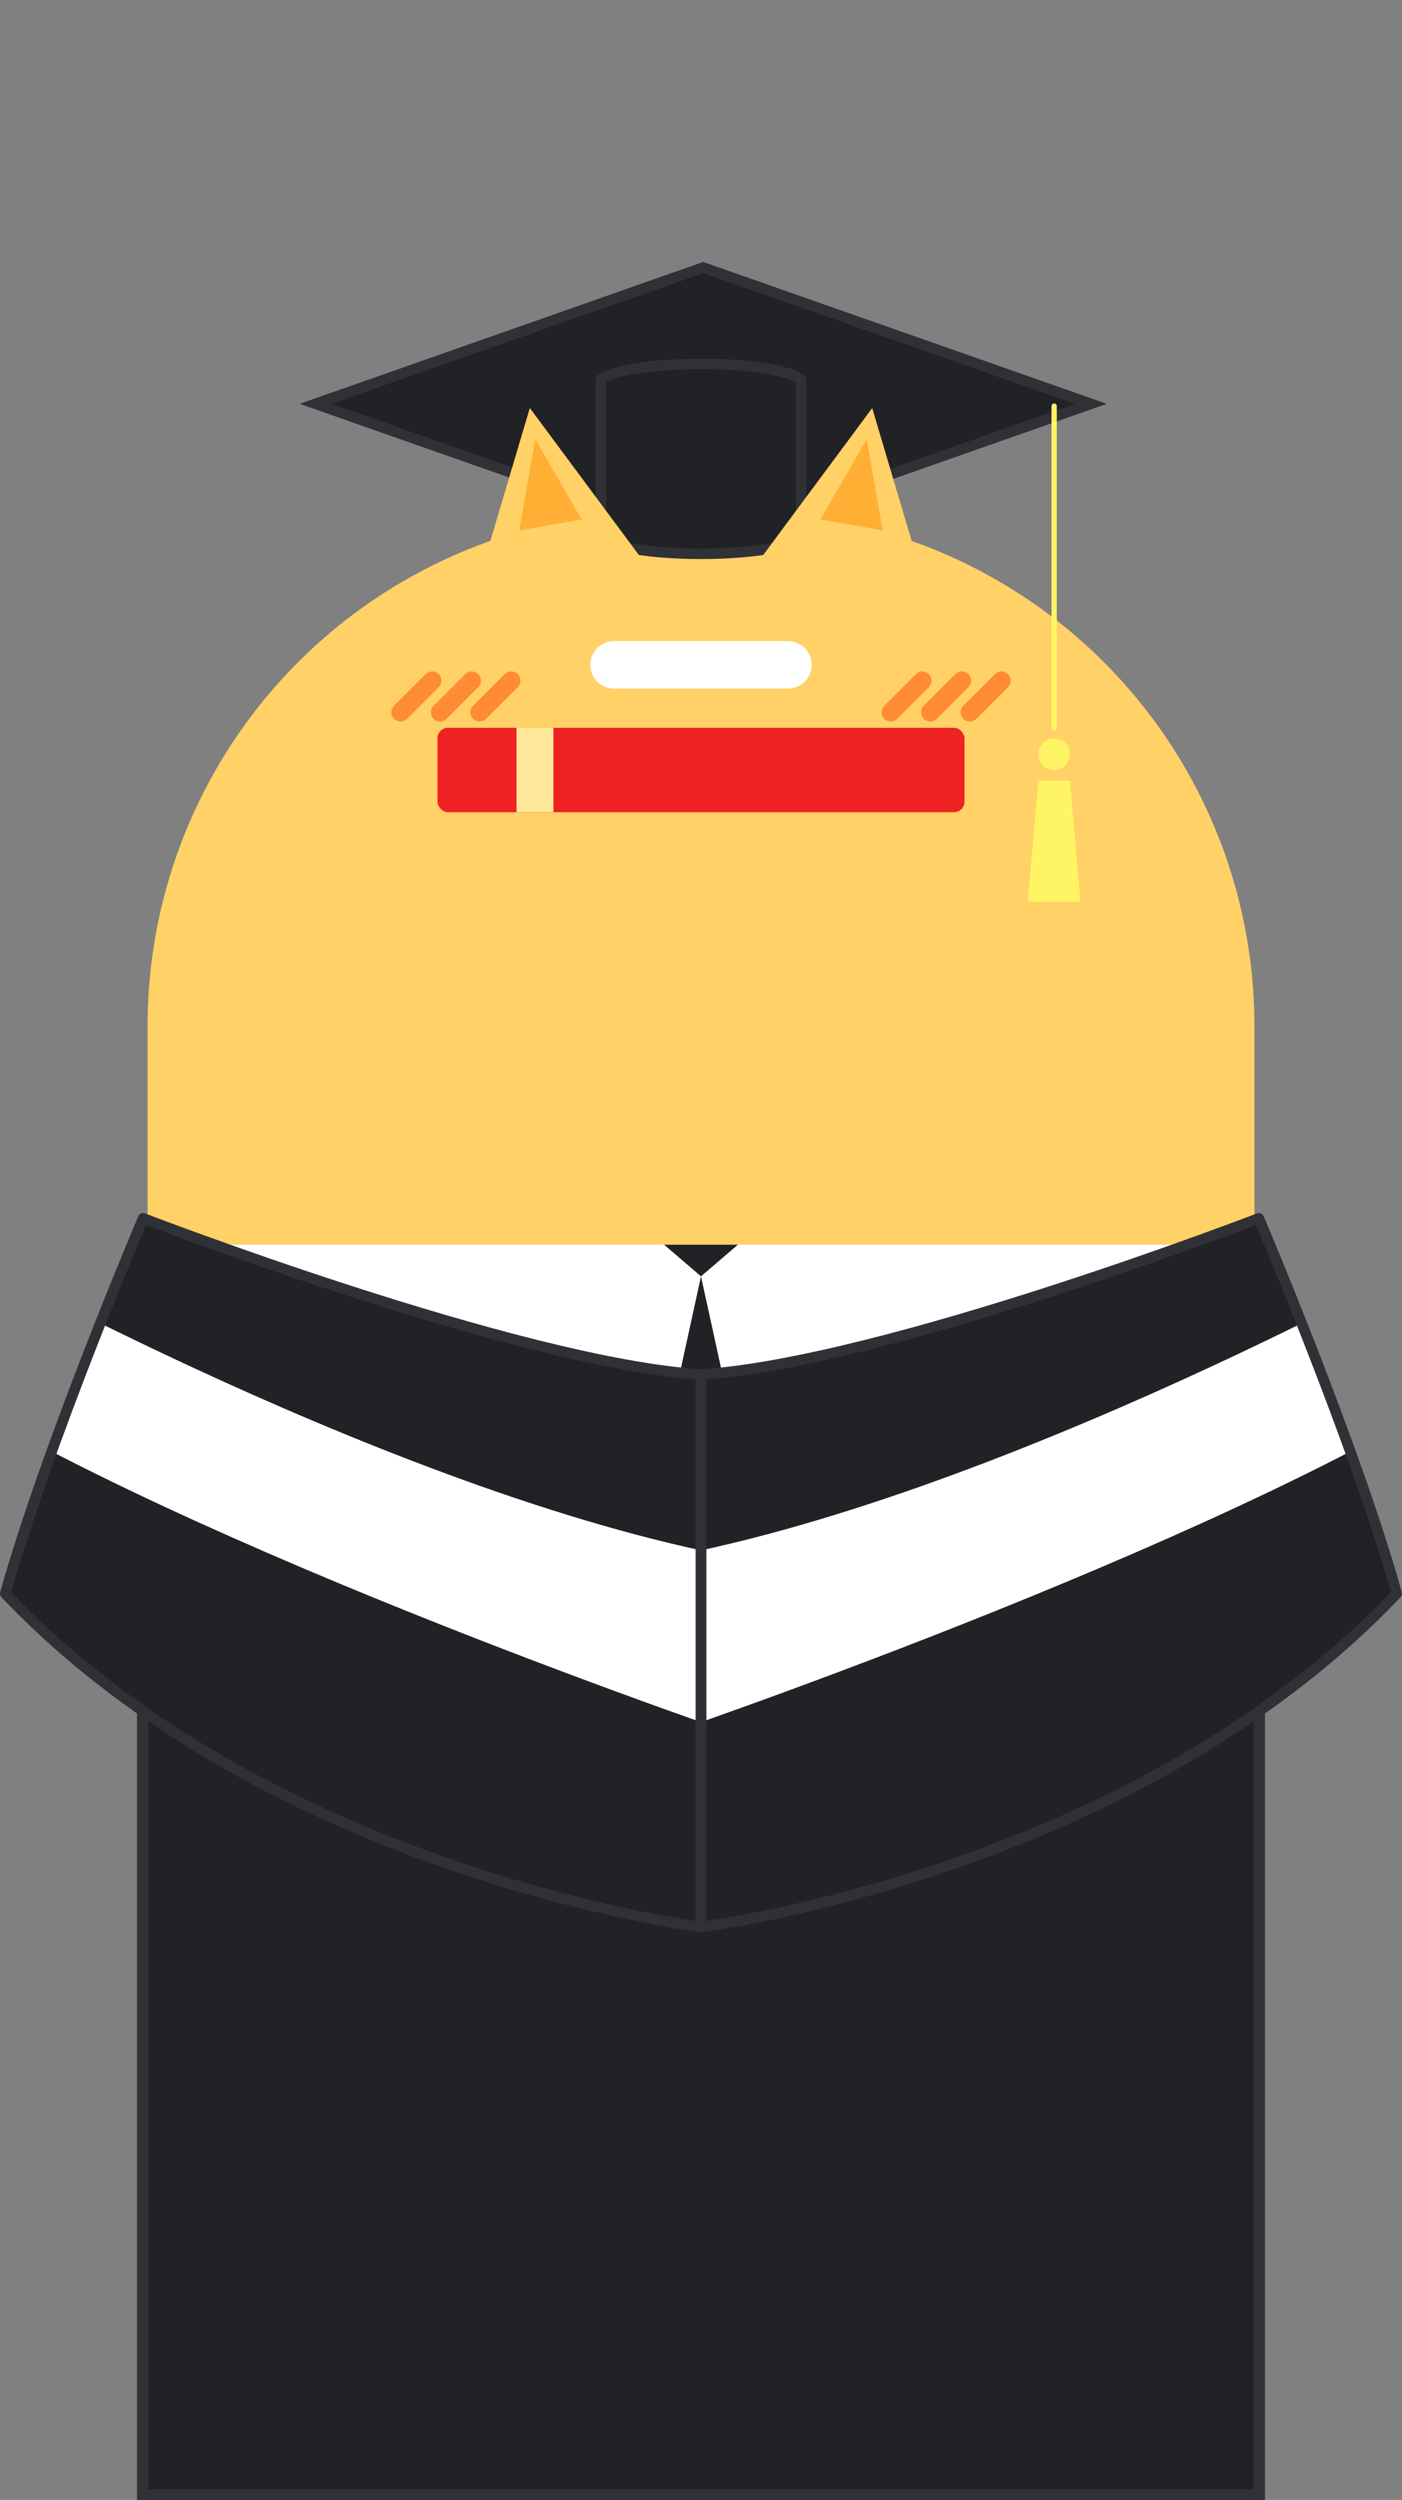 <svg xmlns="http://www.w3.org/2000/svg" xmlns:xlink="http://www.w3.org/1999/xlink" width="266" height="474" viewBox="0 0 266 474">
  <rect x="0" y="0" width="266" height="474" fill="#808080" stroke="none"/>
  <defs>
    <clipPath id="clip-path">
      <path id="Path_152" data-name="Path 152" d="M45.345,659.773s71.139,27.422,105.843,29.62V794.146s-81.518-10.114-132-63.213C27.041,702.758,45.345,659.773,45.345,659.773Z" transform="translate(-1.188 -0.773)" fill="#202225" stroke="#2f3136" stroke-linecap="round" stroke-linejoin="round" stroke-width="2"/>
    </clipPath>
    <clipPath id="clip-path-2">
      <path id="Path_153" data-name="Path 153" d="M125.031,659.773s-71.139,27.422-105.843,29.62V794.146s81.518-10.114,132-63.213C143.335,702.758,125.031,659.773,125.031,659.773Z" transform="translate(130.812 -0.773)" fill="#202225" stroke="#2f3136" stroke-linecap="round" stroke-linejoin="round" stroke-width="2"/>
    </clipPath>
  </defs>
  <g id="Group_383" data-name="Group 383" transform="translate(-17 -428)">
    <path id="Rectangle_54" data-name="Rectangle 54" d="M97.5,0h15A97.5,97.5,0,0,1,210,97.5V375a0,0,0,0,1,0,0H0a0,0,0,0,1,0,0V97.5A97.5,97.5,0,0,1,97.5,0Z" transform="translate(45 525)" fill="#ffd167"/>
    <g id="Rectangle_272" data-name="Rectangle 272" transform="translate(45 729)" fill="#202225" stroke="#2f3136" stroke-width="2">
      <rect width="210" height="171" stroke="none"/>
      <rect x="-1" y="-1" width="212" height="173" fill="none"/>
    </g>
    <g id="Path_140" data-name="Path 140" transform="translate(150.426 448) rotate(45)" fill="#202225">
      <path d="M -12.009 92.009 L 21.727 21.727 L 92.009 -12.009 L 58.273 58.273 L -12.009 92.009 Z" stroke="none"/>
      <path d="M 89.876 -9.876 L 22.476 22.476 L -9.876 89.876 L 57.524 57.524 L 89.876 -9.876 M 94.142 -14.142 L 59.023 59.023 L -14.142 94.142 L 20.977 20.977 L 94.142 -14.142 Z" stroke="none" fill="#2f3136"/>
    </g>
    <path id="Union_18" data-name="Union 18" d="M4.5,9a4.5,4.5,0,0,1,0-9h33a4.5,4.5,0,0,1,0,9Z" transform="translate(129 549.557)" fill="#fff"/>
    <g id="Group_298" data-name="Group 298" transform="translate(93 557.057)">
      <line id="Line_24" data-name="Line 24" x1="6" y2="6" fill="none" stroke="#ff8c34" stroke-linecap="round" stroke-width="3.5"/>
      <line id="Line_25" data-name="Line 25" x1="6" y2="6" transform="translate(7.5)" fill="none" stroke="#ff8c34" stroke-linecap="round" stroke-width="3.5"/>
      <line id="Line_26" data-name="Line 26" x1="6" y2="6" transform="translate(15)" fill="none" stroke="#ff8c34" stroke-linecap="round" stroke-width="3.5"/>
    </g>
    <g id="Group_299" data-name="Group 299" transform="translate(186 557.057)">
      <line id="Line_24-2" data-name="Line 24" x1="6" y2="6" fill="none" stroke="#ff8c34" stroke-linecap="round" stroke-width="3.5"/>
      <line id="Line_25-2" data-name="Line 25" x1="6" y2="6" transform="translate(7.5)" fill="none" stroke="#ff8c34" stroke-linecap="round" stroke-width="3.5"/>
      <line id="Line_26-2" data-name="Line 26" x1="6" y2="6" transform="translate(15)" fill="none" stroke="#ff8c34" stroke-linecap="round" stroke-width="3.5"/>
    </g>
    <g id="Union_19" data-name="Union 19" transform="translate(130 496)" fill="#202225">
      <path d="M 20 37 C 15.002 37 10.239 36.627 6.59 35.951 C 4.852 35.629 3.453 35.255 2.43 34.841 C 1.305 34.385 1.043 34.035 1 33.965 L 1 4.035 C 1.043 3.965 1.305 3.615 2.43 3.159 C 3.453 2.744 4.852 2.371 6.59 2.049 C 10.239 1.372 15.002 1 20 1 C 24.998 1 29.76 1.372 33.409 2.049 C 35.147 2.371 36.547 2.744 37.569 3.159 C 38.695 3.615 38.957 3.965 39 4.035 L 39 33.965 C 38.957 34.035 38.695 34.385 37.569 34.841 C 36.547 35.255 35.147 35.629 33.409 35.951 C 29.76 36.627 24.998 37 20 37 Z" stroke="none"/>
      <path d="M 20 36 C 24.572 36 29.006 35.68 32.486 35.098 C 36.137 34.488 37.538 33.809 38 33.518 L 38 4.481 C 37.538 4.191 36.137 3.512 32.486 2.902 C 29.006 2.32 24.572 2 20 2 C 15.428 2 10.993 2.32 7.514 2.902 C 3.863 3.512 2.462 4.191 2 4.481 L 2 33.518 C 2.462 33.809 3.863 34.488 7.514 35.098 C 10.993 35.68 15.428 36 20 36 M 20 38 C 8.954 38 -2.716064386731887e-07 36.209 -2.716064386731887e-07 34 L -2.716064386731887e-07 4 C -2.716064386731887e-07 1.791 8.954 8.178710686479462e-07 20 8.178710686479462e-07 C 31.045 8.178710686479462e-07 40 1.791 40 4 L 40 34 C 40 36.209 31.045 38 20 38 Z" stroke="none" fill="#2f3136"/>
    </g>
    <g id="Group_326" data-name="Group 326" transform="translate(160.5 502.5)">
      <path id="Polygon_5" data-name="Polygon 5" d="M16.5,0,33,33H0Z" transform="matrix(0.985, 0.174, -0.174, 0.985, 5.73, 0)" fill="#ffd167"/>
      <path id="Polygon_8" data-name="Polygon 8" d="M6,0l6,16.5H0Z" transform="matrix(0.985, 0.174, -0.174, 0.985, 15.029, 7.732)" fill="#ffaf34"/>
    </g>
    <g id="Group_325" data-name="Group 325" transform="translate(101.271 502.5)">
      <path id="Polygon_5-2" data-name="Polygon 5" d="M16.5,0,33,33H0Z" transform="matrix(0.985, -0.174, 0.174, 0.985, 0, 5.73)" fill="#ffd167"/>
      <path id="Polygon_8-2" data-name="Polygon 8" d="M6,0l6,16.5H0Z" transform="matrix(0.985, -0.174, 0.174, 0.985, 11.382, 9.816)" fill="#ffaf34"/>
    </g>
    <rect id="Rectangle_273" data-name="Rectangle 273" width="210" height="56" transform="translate(45 664)" fill="#fff"/>
    <line id="Line_56" data-name="Line 56" y2="61" transform="translate(217 505)" fill="none" stroke="#fff564" stroke-linecap="round" stroke-width="1"/>
    <circle id="Ellipse_86" data-name="Ellipse 86" cx="3" cy="3" r="3" transform="translate(214 568)" fill="#fff564"/>
    <path id="Path_147" data-name="Path 147" d="M0,0H6L8,23H-2Z" transform="translate(214 576)" fill="#fff564"/>
    <path id="Polygon_9" data-name="Polygon 9" d="M7,0l7,6H0Z" transform="translate(157 670) rotate(180)" fill="#202225"/>
    <path id="Polygon_10" data-name="Polygon 10" d="M7,0l7,32H0Z" transform="translate(143 670)" fill="#202225"/>
    <g id="Group_377" data-name="Group 377">
      <path id="Path_148" data-name="Path 148" d="M45.345,659.773s71.139,27.422,105.843,29.62V794.146s-81.518-10.114-132-63.213C27.041,702.758,45.345,659.773,45.345,659.773Z" transform="translate(-1.188 -0.773)" fill="#202225"/>
      <path id="Path_149" data-name="Path 149" d="M125.031,659.773s-71.139,27.422-105.843,29.62V794.146s81.518-10.114,132-63.213C143.335,702.758,125.031,659.773,125.031,659.773Z" transform="translate(130.812 -0.773)" fill="#202225"/>
      <g id="Mask_Group_85" data-name="Mask Group 85" clip-path="url(#clip-path)">
        <path id="Path_150" data-name="Path 150" d="M11.13,664s87.039,48.918,152.792,59.97v34.116S57.015,722.049,5.453,688.894,11.13,664,11.13,664Z" transform="translate(-3.921 -0.087)" fill="#fff"/>
      </g>
      <g id="Mask_Group_86" data-name="Mask Group 86" clip-path="url(#clip-path-2)">
        <path id="Path_151" data-name="Path 151" d="M136.713,664S49.674,712.92-16.079,723.971v34.116S90.828,722.049,142.39,688.894,136.713,664,136.713,664Z" transform="translate(156.079 -0.087)" fill="#fff"/>
      </g>
    </g>
    <path id="Path_154" data-name="Path 154" d="M45.345,659.773s71.139,27.422,105.843,29.62V794.146s-81.518-10.114-132-63.213C27.041,702.758,45.345,659.773,45.345,659.773Z" transform="translate(-1.188 -0.773)" fill="none" stroke="#2f3136" stroke-linecap="round" stroke-linejoin="round" stroke-width="2"/>
    <path id="Path_155" data-name="Path 155" d="M125.031,659.773s-71.139,27.422-105.843,29.62V794.146s81.518-10.114,132-63.213C143.335,702.758,125.031,659.773,125.031,659.773Z" transform="translate(130.812 -0.773)" fill="none" stroke="#2f3136" stroke-linecap="round" stroke-linejoin="round" stroke-width="2"/>
    <g id="Group_380" data-name="Group 380">
      <rect id="Rectangle_297" data-name="Rectangle 297" width="100" height="16" rx="2" transform="translate(100 566)" fill="#ef2323"/>
      <rect id="Rectangle_298" data-name="Rectangle 298" width="7" height="16" transform="translate(115 566)" fill="#ffe79a"/>
    </g>
  </g>
</svg>
